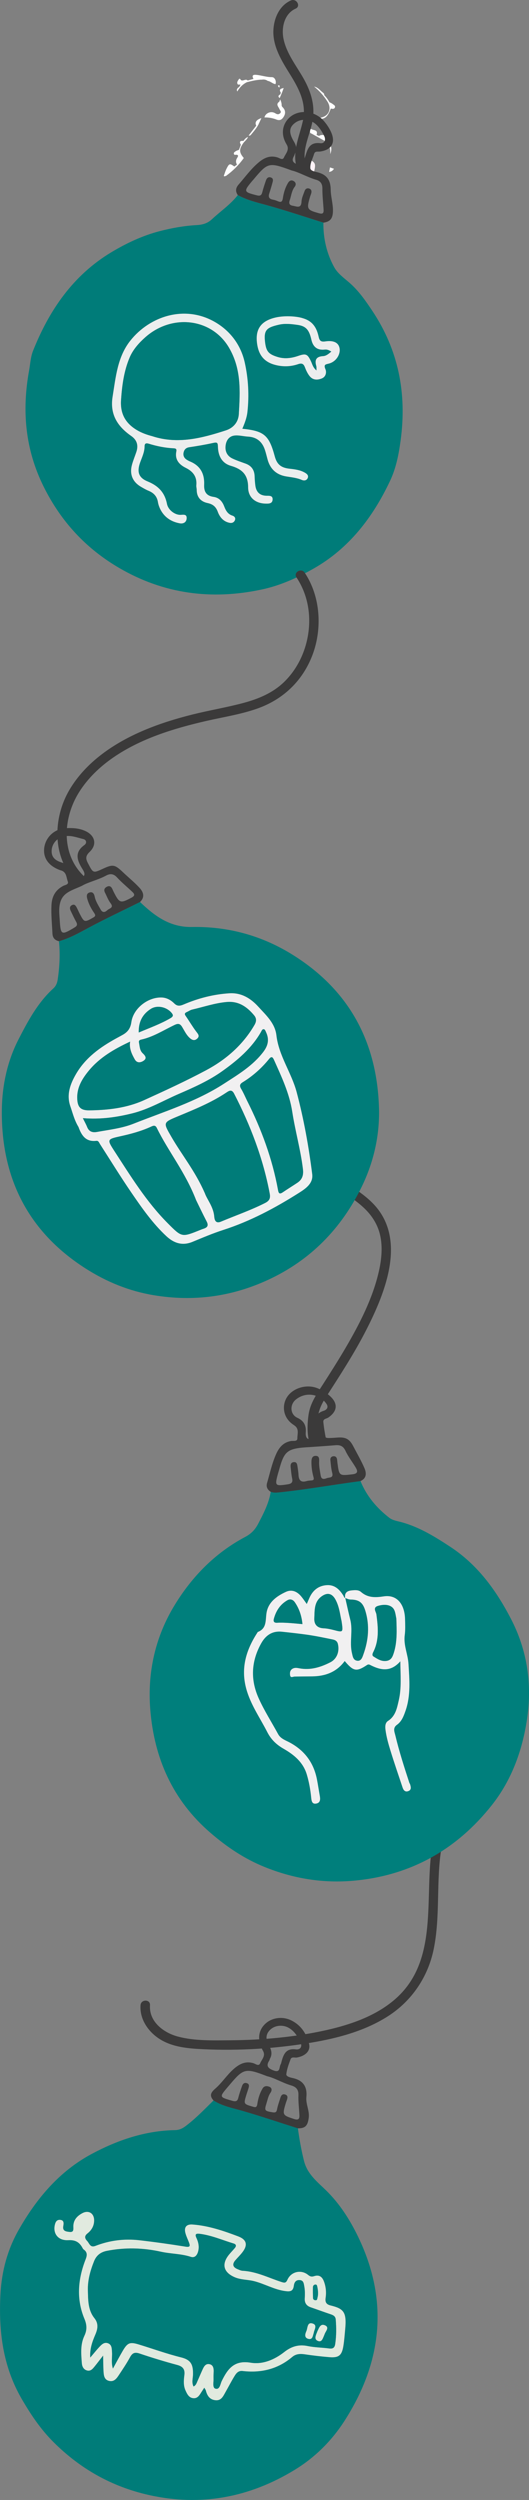 <?xml version="1.0" encoding="UTF-8"?>
<svg id="Layer_1" data-name="Layer 1" xmlns="http://www.w3.org/2000/svg" viewBox="0 0 139.77 659.71">
  <rect x="0" y="0" width="139.77" height="659.71" fill="#808080" stroke="none"/>
  <defs>
    <style>
      .cls-1 {
        fill: #3b3a3a;
      }

      .cls-1, .cls-2, .cls-3, .cls-4, .cls-5, .cls-6, .cls-7, .cls-8, .cls-9, .cls-10 {
        stroke-width: 0px;
      }

      .cls-2 {
        fill: #e1eadf;
      }

      .cls-3 {
        fill: #f1f0f1;
      }

      .cls-4 {
        fill: #fef3f7;
      }

      .cls-5 {
        fill: #fff;
      }

      .cls-6 {
        fill: #eceeee;
      }

      .cls-7 {
        fill: #fbfafa;
      }

      .cls-8 {
        fill: #00817d;
      }

      .cls-9 {
        fill: #007f7c;
      }

      .cls-10 {
        fill: #007c79;
      }
    </style>
  </defs>
  <path class="cls-5" d="m74.42,27.88c.04.09.08.19.12.28.31.62.79,1.18.5,1.98-.39,1.08-.94,1.4-2.07,1.21-.95-.16-1.86-.74-2.88-.35-.07.01-.14,0-.21-.03.25-1.14,1.73-1.77,2.83-1.09.49.31.86.39,1.27.04.48-.42.02-.74-.14-1.13-.25-.61-1.05-1.26-.07-1.94.56.13.46.67.64,1.02Z"/>
  <path class="cls-5" d="m66.98,20.82c-.48-.84-.19-1.16.72-1.07,1.39.13,2.73.62,4.15.61.76,0,1.23,1.05.93,1.84-.77-.09-1.29-.76-2.06-.85h.02c-.48-.35-1.03-.43-1.61-.32h.02c-.72-.14-1.48.14-2.17-.21Z"/>
  <path class="cls-7" d="m65.53,36.14c-.24.7-.88,1.09-1.28,1.67-1.1,1.58-1.09,2.42.17,3.89-1.31,1.84-2.88,3.4-4.71,4.73.18-1.32,1.24-1.86,2.2-2.5.23-.16.47-.33.7-.49-.01-.39.23-.66.46-.92.41-.47.5-.9.11-1.46-.32-.45-.5-.99-.05-1.51.17-.45.34-.9.51-1.35-.1-.55.23-.81.67-1,.31-.46.68-.87,1.22-1.06Z"/>
  <path class="cls-7" d="m83,22.85c.79.15,1.33.68,1.87,1.21.19.16.38.32.58.49.24.14.18.41.27.61.54.54.97,1.15,1.33,1.82.36.51.84.99.36,1.68-.97,2.46-1.6,2.89-3.97,2.76.35-.31.81-.29,1.23-.36,2.2-.39,3.05-2.33,1.84-4.25-.95-1.51-2.12-2.83-3.5-3.95Z"/>
  <path class="cls-5" d="m63.12,39.54c0,.62-.07,1.26.53,1.71.47.35.17.7-.07,1.01-.31.41-.65.78-.97,1.17-.37-.64-.31-1.23.1-1.84.16-.24.4-.7-.22-.75-.26-.02-.59.14-.69-.21-.12-.38.24-.56.48-.73.25-.17.56-.24.85-.36Z"/>
  <path class="cls-5" d="m61.91,43.93c-.61.94-1.65,1.5-2.2,2.5,0,0-.01,0-.01,0-.19-.02-.38.24-.57,0h0c.24-.69.44-1.39.79-2.05.64-1.23.8-1.3,1.99-.44Z"/>
  <path class="cls-5" d="m86.17,37.41h-.09s-.04-.09-.04-.09c-.4-.7-1.31-.79-1.73-1.45.74-.5,1.58-.08,2.37-.21.35-.06.49.54.39.94-.08.34-.24.66-.36.98-.22.08-.38-.03-.53-.17Z"/>
  <path class="cls-5" d="m63.53,22.33c-.27-.1-.66.18-.81-.25-.15-.43.12-.74.32-1.07.35-.59.51.09.66.16.6.3,1.2-.47,1.75.07.11.29-.22.32-.3.49h.02c-.62-.02-1,.63-1.63.59Z"/>
  <path class="cls-7" d="m84.3,35.87c.69.35,1.46.61,1.73,1.45-1.19-.66-2.39-1.32-3.58-1.99-.24-.14-.65-.19-.52-.64.83-.18,1.28.33,1.7.91.22.09.44.18.66.27Z"/>
  <path class="cls-5" d="m83.64,35.6c-.57-.3-1.13-.61-1.7-.91-.18-.31-.07-.53.24-.68.58.44,1.95.16,1.46,1.59Z"/>
  <path class="cls-5" d="m87.41,28.65c-.12-.56-.24-1.12-.36-1.68.27.15.58.26.81.45.31.26.86.46.6,1-.21.43-.67.3-1.05.23Z"/>
  <path class="cls-5" d="m69.07,31.16c-.2.43-.39.85-.59,1.28-.3.19-.28.74-.78.71-.44-.88.03-1.56,1.37-1.99Z"/>
  <path class="cls-7" d="m67.7,33.16c.26-.24.52-.48.78-.71-.51,1.19-1.37,2.14-2.18,3.13-.17.21-.38.25-.62.19.67-.87,1.35-1.74,2.02-2.61Z"/>
  <path class="cls-7" d="m65.15,21.73l.3-.49,1.54-.43c.72.08,1.47-.1,2.17.2-1.37.06-2.69.36-4.01.71Z"/>
  <path class="cls-7" d="m63.53,22.33c.48-.37.93-.82,1.63-.6-1.07.55-1.87,1.37-2.45,2.41-.26-.38-.09-.68.16-.97.35-.18.54-.48.65-.84Z"/>
  <path class="cls-7" d="m86.17,37.41c.18.06.35.12.53.17,1.01.88,1.02,1.95.55,3.09.05-1.23-.09-2.39-1.08-3.27Z"/>
  <path class="cls-5" d="m86.97,45.37c.07-.4.14-.79.22-1.19.32.11.65.22,1.05.35-.3.5-.71.77-1.27.84Z"/>
  <path class="cls-5" d="m74.96,23.22c-.11.31-.22.61-.34.92,0,0,0-.01,0-.01-.22.02-.22.29-.42.33-.62-.94.08-1.08.75-1.24Z"/>
  <path class="cls-5" d="m64.31,37.19c-.22.33-.45.67-.67,1-.47-.8-.2-1.1.67-1Z"/>
  <path class="cls-7" d="m74.42,27.88c-.21-.34-.43-.68-.64-1.02.08-.21.17-.42.25-.63.24.53.43,1.06.39,1.66Z"/>
  <path class="cls-5" d="m74.18,25.22c-.09.22-.19.44-.28.66-.55-.41-.32-.71.14-.97.11.07.09.21.14.31Z"/>
  <path class="cls-7" d="m74.18,25.22c-.05-.1-.1-.21-.14-.31.06-.15.12-.3.17-.44.08-.18.19-.33.42-.33-.15.36-.3.73-.45,1.09Z"/>
  <path class="cls-5" d="m73.82,23.12c-.21-.12-.33-.31-.38-.55.69-.2.35.3.38.55Z"/>
  <path class="cls-4" d="m81.58,41.97c1.76.93,1.88,1.2,1.46,3.13-.12.53-.21,1.07-.31,1.61-2.66-1.04-2.32-.39-1.69-3.32.11-.49.35-.95.53-1.43Z"/>
  <path class="cls-7" d="m70.09,30.99c.96-.81,1.85.15,2.78.15.5,0,.99.5,1.43-.17.42-.63.85-1.22.47-2.04-.11-.24-.16-.52-.24-.78.83.75,1.06,1.6.46,2.61-.45.74-.99,1.17-1.93.8-.95-.37-1.95-.56-2.97-.57Z"/>
  <path class="cls-1" d="m114.25,486.83c-2.32,13.74,1.96,30.56-9.96,40.82-5.09,4.38-11.72,6.65-18.17,8.09-8.27,1.84-16.84,2.6-25.3,2.66-4.53.03-9.41.2-13.82-.98-3.81-1.02-7.66-3.93-7.37-8.28.11-1.61-2.39-1.6-2.5,0-.25,3.65,1.97,6.92,4.94,8.86,3.41,2.23,7.69,2.58,11.66,2.76,9.48.44,19-.15,28.36-1.71,7.13-1.19,14.4-3.11,20.53-7.07s10.44-10.21,11.96-17.58c1.83-8.86.58-18.01,2.08-26.91.27-1.57-2.14-2.25-2.41-.66h0Z"/>
  <path class="cls-1" d="m82.94,308.97c3.97,3.78,9.13,5.98,13.13,9.7,2.1,1.95,3.66,4.32,4.33,7.13.75,3.15.42,6.49-.28,9.61-1.63,7.23-5.14,14.01-8.86,20.36-1.9,3.23-3.91,6.39-5.93,9.54-1.66,2.58-3.33,4.88-3.8,7.98-.33,2.22-.4,4.63.07,6.84.16.76.52,1.58,1.43,1.58,1.06,0,1.33-1.01,1.34-1.86.02-1.61-2.48-1.61-2.5,0,0,.8-.08-.2.53-.47h1.26c1.2.53.42.86.43.44,0-.1-.06-.26-.08-.36-.05-.24-.08-.48-.11-.72-.12-1.01-.14-2.04-.1-3.05.09-2.58.77-4.6,2.16-6.75,3.79-5.89,7.64-11.77,10.83-18.02,5.08-9.94,10.9-24.29,1.53-33.57-4.05-4.01-9.48-6.23-13.6-10.15-1.16-1.11-2.93.65-1.77,1.77h0Z"/>
  <path class="cls-10" d="m85.44,58.75c-.04,4.19.88,8.2,2.9,11.83.88,1.58,2.53,2.77,3.95,4,2.45,2.12,4.27,4.74,6.04,7.39,6.98,10.44,9.2,21.87,7.52,34.27-.5,3.71-1.21,7.3-2.78,10.63-4.54,9.62-10.83,17.85-20.23,23.18-4.24,2.4-8.74,4.45-13.59,5.49-13.32,2.87-25.99,1.22-37.82-5.7-8.74-5.11-15.31-12.22-19.86-21.35-4.92-9.87-5.83-20.09-3.87-30.79.31-1.72.38-3.48,1.03-5.12,4.28-10.74,10.59-19.95,20.68-26.01,3.98-2.39,8.25-4.4,12.81-5.58,3.21-.83,6.47-1.41,9.78-1.59,1.56-.09,2.85-.47,4-1.55,2.28-2.12,4.89-3.88,6.83-6.36,2.37,1.31,4.96,1.92,7.55,2.63,5.06,1.38,10.04,3.08,15.06,4.64Zm-21.43,54.39c.64-1.52,1.16-2.91,1.33-4.38.49-4.41.25-8.82-.71-13.11-.98-4.39-3.57-7.99-7.36-10.35-8.1-5.05-17.69-1.97-22.92,4.69-3.33,4.24-3.79,9.55-4.62,14.69-.76,4.71,1.31,7.87,4.93,10.39,1.49,1.04,1.95,2.43,1.34,4.22-.38,1.14-.85,2.25-1.16,3.4-.68,2.49.19,4.52,2.41,5.8.64.37,1.29.75,1.97,1.03,1.38.56,2.25,1.49,2.49,3,.1.61.31,1.23.58,1.79,1.05,2.16,2.86,3.37,5.17,3.8.96.18,1.78-.27,1.83-1.32.05-1.1-.75-.96-1.57-.91-1.47.08-3.31-1.24-3.63-2.89-.58-3.01-2.29-4.77-5.08-5.91-2.42-.99-2.9-2.53-2.02-5,.5-1.4,1.17-2.74,1.18-4.27,0-.85.47-.91,1.12-.71,2.14.66,4.31,1.1,6.55,1.21.54.03.87.15.73.81-.44,2.17.73,3.48,2.5,4.36,1.94.96,2.99,2.37,2.78,4.6-.04.39.1.79.1,1.19,0,1.97,1.09,3.11,2.9,3.5,1.38.29,2.18.97,2.67,2.3.53,1.43,1.49,2.58,3.11,2.91.63.13,1.17-.1,1.41-.69.24-.6-.15-1.03-.66-1.2-1.24-.39-1.76-1.37-2.18-2.46-.51-1.32-1.36-2.29-2.8-2.49-1.9-.27-2.58-1.36-2.49-3.19.13-2.84-.96-4.99-3.7-6.14-.31-.13-.62-.3-.91-.48-.7-.45-1-1.12-.82-1.91.18-.77.62-1.26,1.51-1.39,2.14-.32,4.27-.69,6.39-1.15,1.08-.24,1.15.08,1.18,1.07.07,2.33,1.02,4.3,3.42,4.99,2.93.85,4.55,2.31,4.56,5.69,0,2.75,2.04,4.24,4.63,4.28.81.01,1.76.03,1.83-1.05.07-1.08-.84-1.01-1.59-1.02-1.77-.02-2.74-.96-2.97-2.68-.11-.79-.17-1.59-.19-2.39-.04-1.67-.78-2.82-2.37-3.4-1.18-.43-2.38-.83-3.51-1.36-1.31-.62-1.93-1.79-1.81-3.22.12-1.42.85-2.62,2.28-2.83,1.18-.17,2.43.2,3.66.27,2.27.13,3.72,1.31,4.44,3.41.3.86.5,1.76.74,2.64.69,2.51,2.32,4.02,4.88,4.45,1.41.24,2.83.36,4.16.93.64.28,1.32.16,1.58-.55.24-.63-.22-1.04-.76-1.35-1.27-.74-2.69-.9-4.11-1.06-2.22-.25-3.29-1.14-3.86-3.25-1.51-5.59-2.8-6.71-8.59-7.29Zm15.91-29.18c-1.85-.55-4.9-.66-7.08-.16-4.04.93-5.54,3.26-4.85,7.3.49,2.87,2.05,4.56,4.89,5.25,2.02.49,3.98.42,5.89-.24,1-.34,1.45-.09,1.8.84.3.79.67,1.59,1.19,2.26.84,1.09,2.01,1.17,3.24.68,1.17-.46,1.3-1.7.99-2.43-.58-1.35.13-1.28,1.01-1.53,1.82-.52,3.02-2.42,2.71-4.05-.27-1.4-1.52-2.1-3.74-1.77-1.2.18-1.54-.18-1.79-1.27-.49-2.2-1.46-4.1-4.26-4.87Z"/>
  <path class="cls-10" d="m78.71,561.64c.39,2.9.9,5.77,1.62,8.62.88,3.49,3.54,5.52,5.86,7.79,3.6,3.54,6.25,7.7,8.42,12.18,8.19,16.93,6.35,33.18-3.66,48.71-3.37,5.23-7.8,9.6-13.12,12.84-11.95,7.28-24.81,9.71-38.57,6.6-9.72-2.19-18.02-6.87-25.09-13.91-3.45-3.43-6.07-7.35-8.48-11.51-4.95-8.58-6.08-17.83-5.57-27.55.32-6.12,1.88-11.83,4.85-17.03,4.71-8.26,10.75-15.45,19.3-20.01,6.84-3.65,14.11-6.12,21.98-6.26,1.08-.02,1.92-.41,2.79-1.06,2.69-2.02,5-4.44,7.38-6.78,2.39,1.54,5.14,2.02,7.81,2.79,4.86,1.41,9.66,3.03,14.49,4.57Zm-24.72,68.4c.24.42.39.59.44.78.34,1.4,1.06,2.45,2.6,2.57,1.49.11,1.99-1.11,2.58-2.15.82-1.44,1.57-2.92,2.44-4.32.44-.71,1-1.37,2.06-1.25,4.86.57,9.29-.47,13.1-3.68,1.02-.86,2.13-.9,3.37-.72,2.14.31,4.3.57,6.46.75,2.49.21,3.31-.45,3.71-2.93.24-1.46.34-2.95.48-4.42.44-4.58-.41-5.45-3.89-6.3-1.13-.28-1.44-.9-1.28-1.99.22-1.49.08-2.96-.46-4.38-.45-1.19-1.26-1.79-2.53-1.36-.67.22-1.07.14-1.65-.33-1.83-1.49-4.47-.87-5.43,1.27-.38.84-.71.89-1.53.63-3.41-1.09-6.65-2.79-10.33-2.98-.44-.02-.88-.24-1.3-.41-1.24-.5-1.55-1.28-.63-2.36.59-.7,1.25-1.33,1.82-2.05,1.53-1.94,1.25-3.39-1.06-4.26-3.9-1.47-7.85-2.82-12.06-3.13-1.56-.11-2.27.66-1.89,2.18.22.88.63,1.71.96,2.56.36.95.29,1.3-.95,1.1-4.05-.65-8.12-1.23-12.19-1.69-3.96-.45-7.85.04-11.57,1.49-1.43.56-1.6-.67-2.2-1.29-.63-.66-.81-1.3.08-2,1.07-.84,1.73-1.97,1.76-3.38.03-1.91-1.42-2.85-3.09-1.97-1.46.76-2.44,1.89-2.39,3.65.02.75.05,1.44-1,1.31-.94-.11-1.92-.19-1.67-1.57.13-.71.21-1.48-.74-1.61-1.04-.14-1.37.67-1.52,1.49-.42,2.22.97,4,3.59,3.86,2-.11,3.02.62,3.83,2.18.05.1.13.2.22.26,1.01.71.97,1.51.53,2.63-2.02,5.17-2.5,10.46-.32,15.67.69,1.66.71,3-.01,4.51-1.09,2.31-.85,4.76-.67,7.18.07.86.42,1.71,1.4,1.96.95.24,1.47-.46,1.98-1.08.69-.85,1.35-1.73,2.25-2.88.04,1.64.03,2.89.1,4.12.06,1.09.14,2.28,1.49,2.59,1.3.3,1.98-.66,2.58-1.58.99-1.5,2.01-3,2.87-4.58.62-1.14,1.22-1.53,2.56-1.08,3.3,1.12,6.63,2.13,9.99,3.03,1.54.41,2.06,1.22,1.87,2.7-.18,1.37-.28,2.74.31,4.04.43.95.9,1.94,2.1,2.03,1.07.08,1.57-.79,2.06-1.57.21-.33.43-.66.81-1.24Z"/>
  <path class="cls-10" d="m37,238.03c3.85,3.68,7.87,6.69,13.69,6.59,9.62-.17,18.58,2.27,26.82,7.45,14.97,9.41,22.17,23.18,22.63,40.52.18,7.08-1.41,14.07-4.54,20.52-5.4,11.11-13.62,19.51-24.89,24.68-9.58,4.4-19.58,5.74-30.07,4-6.56-1.09-12.48-3.52-18.02-7.05C7.23,324.92.22,310.55.49,292.64c.1-6.28,1.45-12.61,4.38-18.32,2.5-4.86,5.08-9.71,9.21-13.48.71-.64,1.03-1.42,1.17-2.38.5-3.35.67-6.7.33-10.07,2.69-.75,5.09-2.09,7.54-3.41,4.55-2.46,9.24-4.64,13.87-6.94Zm-16.24,59.4c.75,2.07,1.85,3.94,4.69,3.6.57-.07.71.46.96.84,2.75,4.27,5.41,8.6,8.28,12.79,2.8,4.08,5.64,8.16,9.3,11.56,1.98,1.84,4.2,2.56,6.86,1.47,2.69-1.1,5.37-2.25,8.13-3.14,7.17-2.31,13.73-5.82,20.06-9.82,1.77-1.12,3.76-2.5,3.45-4.91-.93-7.29-2.22-14.53-4.11-21.64-1.37-5.14-4.72-9.57-5.35-15-.37-3.2-2.75-5.3-4.75-7.51-2-2.2-4.47-3.76-7.65-3.57-4.19.25-8.2,1.29-12.05,2.93-1.04.44-1.75.54-2.56-.27-.92-.91-2.05-1.51-3.35-1.55-3.61-.09-7.45,2.88-7.96,6.5-.24,1.72-1.02,2.66-2.37,3.4-.55.3-1.1.59-1.65.9-4.24,2.34-8.1,5.09-10.6,9.39-1.55,2.66-2.56,5.46-1.51,8.49.63,1.81,1.07,3.72,2.18,5.52Z"/>
  <path class="cls-1" d="m37,238.03c-4.63,2.3-9.32,4.49-13.87,6.94-2.45,1.32-4.85,2.66-7.54,3.41-1.07-.25-1.67-.85-1.73-2.01-.12-2.5-.38-4.99-.26-7.51.11-2.31,1.04-4.01,3.13-5.1.47-.24,1.5-.33,1.18-1.16-.37-.96-.3-2.21-1.44-2.78-.2-.1-.43-.14-.65-.22-3.01-1.12-4.48-3.21-4.13-5.89.37-2.8,2.72-5.02,5.73-5.17,1.74-.09,3.52,0,5.16.77,2.54,1.17,3.13,3.56,1.1,5.5-1.14,1.08-1.05,1.83-.42,3.02,1.37,2.61,1.32,2.63,3.96,1.41,2.61-1.21,3.12-1.11,5.27.93,1.44,1.37,3,2.63,4.35,4.09,1.04,1.11,1.53,2.46.15,3.77Zm-15.4-4.25c-2.54,1.16-4.87,1.68-5.65,4.25-.48,1.57-.27,3.15-.17,4.73.24,4.01.42,4.09,3.9,2,.69-.41.84-.78.45-1.49-.53-.95-.98-1.94-1.45-2.91-.27-.56-.34-1.14.29-1.49.7-.39,1.04.12,1.32.66.29.56.53,1.14.82,1.69,1.14,2.2,1.25,2.21,3.45.95.64-.36.78-.57.31-1.26-.77-1.12-1.42-2.34-1.8-3.68-.2-.73-.25-1.45.57-1.71.83-.27,1.22.29,1.38,1.09.25,1.25.97,2.3,1.57,3.4.52.94,1.18.73,1.8.15.51-.48,1.78-.58.81-1.84-.62-.8-.97-1.81-1.44-2.72-.35-.67-.26-1.2.44-1.58.74-.4,1.18-.07,1.49.59.12.26.23.52.36.78,1.52,2.99,1.77,3.03,4.68,1.5.91-.48.91-.9.27-1.5-1.36-1.3-2.83-2.49-4.1-3.87-.92-1-1.85-1.02-2.88-.46-2.22,1.2-4.73,1.7-6.41,2.72Zm-2.58-3.52c.59.58.19,2.14,1.84,1.61,1.33-.43,1.93-.92,1.02-2.38-1.37-2.2-2.43-4.46.41-6.49.72-.51.57-1.38-.27-1.58-1.63-.39-3.24-1.06-5-.74-1.8.32-3.2,1.8-3.36,3.58-.14,1.62.58,2.7,2.56,3.32,1.44.45,2.45,1.17,2.78,2.68Z"/>
  <path class="cls-1" d="m78.71,561.64c-4.83-1.53-9.63-3.16-14.49-4.57-2.67-.78-5.42-1.26-7.81-2.79-1.1-1.25-.78-2.04.48-3.13,1.79-1.55,3.09-3.65,4.91-5.22,1.49-1.29,3.08-2.11,5.16-1.48.54.16,1.41.92,1.79,0,.41-.99,1.45-1.89.79-3.17-.08-.15-.17-.29-.25-.45-1.28-2.63-1.05-4.91.66-6.64,1.73-1.75,4.62-2.21,7-1.04,2.59,1.27,4.03,3.5,4.71,6.2.45,1.81-.91,3.19-3.21,3.6-.57.1-1.4-.29-1.68.47-.48,1.28-.97,2.59-1.12,3.92-.07.61,1.01.88,1.63,1.01,2.77.59,3.94,2.25,3.67,5.03-.19,1.87.88,3.6.62,5.51-.28,2.07-.91,2.76-2.86,2.75Zm-8.2-13.78c-5.65-2.18-6.18-2.05-9.78,2.23-.18.22-.38.43-.56.65-2.26,2.67-2.26,2.64,1.2,3.63.9.26,1.37.15,1.6-.82.26-1.05.63-2.08.99-3.1.21-.61.64-.97,1.32-.71.65.25.52.8.38,1.31-.18.6-.4,1.19-.58,1.79-.72,2.36-.7,2.37,1.6,3.05.75.22,1.16.37,1.32-.73.2-1.39.63-2.78,1.37-4.03.45-.76,1.18-.7,1.78-.47.73.28.75.97.33,1.57-.58.82-.75,1.78-1.04,2.7-.65,2.06-.53,2.13,1.59,2.48.88.14,1.05-.14,1.19-.88.17-.89.49-1.76.76-2.63.2-.67.44-1.47,1.33-1.2.92.27.65,1.04.4,1.71-.08.21-.15.43-.22.65-.92,3.06-.84,3.13,2.19,4.11,1.14.37,1.48.02,1.43-1.01-.08-1.77-.33-3.54-.26-5.29.06-1.52-.68-2.19-1.94-2.56-2.36-.7-4.47-2.03-6.4-2.44Zm.8-4.59c-.07.22-.08.34-.14.44-.96,1.46-.37,2.1,1.12,2.66,1.82.69,1.43-.84,1.84-1.57.14-.24.2-.53.27-.81.52-1.92,1.18-3.53,3.76-3.19,1.11.15,1.82-.63,1.21-1.91-.72-1.5-1.57-2.9-3.08-3.77-1.57-.9-3.68-.69-4.91.51-1.35,1.31-1.13,2.78-.29,4.21.7,1.19.87,2.32.23,3.43Z"/>
  <path class="cls-1" d="m85.44,58.75c-5.02-1.56-10-3.25-15.06-4.64-2.59-.71-5.18-1.32-7.55-2.63-.68-.99-.58-1.87.21-2.78,1.69-1.93,3.19-4.03,5.15-5.71,1.49-1.29,3.1-2.1,5.18-1.43.5.16,1.3.81,1.65,0,.42-.95,1.32-1.8.92-3.01-.05-.16-.15-.31-.23-.46-2.02-3.36-.54-6.28,1.41-7.57,2.53-1.68,6.22-1.1,8.4,1.35.76.86,1.4,1.81,1.89,2.84,1.35,2.85.29,4.82-2.82,5.28-.58.09-1.35-.21-1.6.63-.37,1.25-1.09,2.46-1,3.77.05.65,1.03.86,1.66,1.01,2.52.57,3.71,1.93,3.73,4.68.02,1.87.65,3.77.59,5.7-.06,1.95-.76,2.72-2.54,2.99Zm-8.44-13.79c-5.96-2.19-6.25-2.11-10.03,2.42-.11.13-.23.25-.34.38-2.32,2.78-2.27,2.9,1.25,3.79.9.23,1.22-.04,1.43-.86.27-1.05.61-2.08.97-3.11.21-.59.63-.99,1.31-.74.66.23.56.79.42,1.3-.27.99-.56,1.98-.88,2.95-.29.91,0,1.41.94,1.59.45.08.89.23,1.31.41.79.33,1.19.26,1.35-.75.21-1.41.61-2.79,1.35-4.04.38-.64.9-.9,1.56-.49.61.38.61.99.22,1.49-.69.9-.86,1.99-1.14,3.01-.2.72-.79,1.76.65,1.99.99.15,2.22.85,2.3-1.13.04-.94.5-1.87.82-2.78.19-.55.65-.83,1.22-.63.59.21.68.71.52,1.27-.1.33-.24.64-.33.97-.94,3.19-.78,3.4,2.41,4.28,1.01.28,1.24-.08,1.19-.94-.11-1.88-.34-3.75-.32-5.63,0-1.26-.55-1.94-1.62-2.26-2.42-.7-4.59-2.04-6.56-2.48Zm1-4.6c-.19.49-.24.66-.32.81-.69,1.18-.32,1.75.93,2.25,1.45.59,1.48-.39,1.75-1.23.07-.22.14-.43.21-.65.64-2.01,1.06-4.12,4.06-3.75,1.07.13,1.56-.78,1.02-1.91-.47-.98-1.04-1.9-1.78-2.7-1.59-1.73-4.13-2.06-5.87-.79-1.6,1.17-1.79,2.57-.34,4.98.71,1.18.8,2.17.34,2.99Z"/>
  <path class="cls-6" d="m64.01,113.14c5.79.58,7.08,1.7,8.59,7.29.57,2.11,1.64,3,3.86,3.25,1.42.16,2.84.32,4.11,1.06.54.31.99.72.76,1.35-.27.71-.95.82-1.58.55-1.33-.58-2.76-.69-4.16-.93-2.56-.44-4.19-1.94-4.88-4.45-.24-.88-.45-1.77-.74-2.64-.72-2.1-2.16-3.29-4.44-3.41-1.22-.07-2.48-.44-3.66-.27-1.44.21-2.17,1.41-2.28,2.83-.12,1.43.49,2.59,1.81,3.22,1.13.54,2.33.93,3.51,1.36,1.59.59,2.33,1.74,2.37,3.4.02.8.09,1.6.19,2.39.23,1.72,1.2,2.66,2.97,2.68.76,0,1.66-.06,1.59,1.02-.07,1.09-1.02,1.07-1.83,1.05-2.6-.04-4.62-1.53-4.63-4.28-.01-3.38-1.63-4.84-4.56-5.69-2.4-.7-3.35-2.66-3.42-4.99-.03-.99-.09-1.31-1.18-1.07-2.11.47-4.25.83-6.39,1.15-.89.13-1.33.62-1.51,1.39-.18.8.12,1.46.82,1.91.29.18.59.35.91.48,2.74,1.14,3.83,3.29,3.7,6.14-.08,1.83.59,2.92,2.49,3.19,1.44.2,2.29,1.17,2.8,2.49.42,1.09.94,2.07,2.18,2.46.52.16.91.6.66,1.2-.24.59-.79.82-1.41.69-1.62-.33-2.58-1.47-3.11-2.91-.49-1.33-1.29-2.01-2.67-2.3-1.81-.38-2.89-1.53-2.9-3.5,0-.4-.14-.8-.1-1.19.21-2.23-.84-3.64-2.78-4.6-1.78-.88-2.94-2.19-2.5-4.36.13-.66-.19-.79-.73-.81-2.24-.11-4.42-.55-6.55-1.21-.66-.2-1.12-.14-1.12.71-.01,1.53-.68,2.87-1.18,4.27-.88,2.48-.4,4.02,2.02,5,2.79,1.14,4.49,2.9,5.08,5.91.32,1.65,2.16,2.97,3.63,2.89.82-.05,1.62-.18,1.57.91-.05,1.05-.87,1.5-1.83,1.32-2.31-.43-4.12-1.64-5.17-3.8-.27-.56-.48-1.18-.58-1.79-.24-1.51-1.11-2.44-2.49-3-.68-.28-1.33-.66-1.97-1.03-2.22-1.28-3.08-3.31-2.41-5.8.31-1.15.78-2.27,1.16-3.4.6-1.79.14-3.18-1.34-4.22-3.62-2.52-5.69-5.68-4.93-10.39.83-5.15,1.29-10.45,4.62-14.69,5.23-6.66,14.81-9.74,22.92-4.69,3.79,2.36,6.38,5.96,7.36,10.35.96,4.29,1.2,8.7.71,13.11-.16,1.47-.69,2.86-1.33,4.38Zm-23.73,1.98c6.68,2.16,13.06.5,19.39-1.56,2.02-.66,3.3-2.2,3.42-4.3.34-6,.7-11.88-2.6-17.52-4.58-7.8-15.09-9-22.14-2.71-1.66,1.48-3.21,3.21-4.1,5.31-1.51,3.57-2.01,7.36-2.27,11.22-.24,3.6,1.17,6.12,4.18,7.92,1.29.77,2.68,1.25,4.12,1.63Z"/>
  <path class="cls-6" d="m79.92,83.95c2.8.77,3.77,2.67,4.26,4.87.24,1.1.59,1.45,1.79,1.27,2.23-.33,3.48.37,3.74,1.77.31,1.64-.89,3.54-2.71,4.05-.88.25-1.59.18-1.01,1.53.31.73.18,1.97-.99,2.43-1.23.49-2.4.41-3.24-.68-.51-.66-.89-1.47-1.19-2.26-.35-.93-.8-1.18-1.8-.84-1.92.65-3.88.73-5.89.24-2.84-.69-4.4-2.38-4.89-5.25-.7-4.04.8-6.37,4.85-7.3,2.18-.5,5.23-.39,7.08.16Zm3.7,13.8c-.02-.61.03-.9-.05-1.15-.5-1.63,0-2.52,1.78-2.62.88-.05,1.52-.65,2.19-1.19q-.95-.62-1.68-.53-2.92.36-3.59-2.61c-.59-2.62-1.45-3.6-3.64-3.9-1.64-.23-3.31-.43-4.94-.05-3.26.75-4.05,1.4-3.63,4.69.3,2.37.94,3.08,3.26,3.8,1.9.59,3.72.33,5.53-.29,1.98-.68,2.41-.48,3.32,1.43.36.75.5,1.64,1.46,2.43Z"/>
  <path class="cls-2" d="m53.99,630.04c-.38.58-.6.91-.81,1.24-.49.78-.98,1.65-2.06,1.57-1.2-.08-1.67-1.08-2.1-2.03-.59-1.31-.49-2.68-.31-4.04.2-1.48-.33-2.29-1.87-2.7-3.36-.9-6.7-1.92-9.99-3.03-1.34-.45-1.95-.07-2.56,1.08-.86,1.58-1.88,3.08-2.87,4.58-.6.91-1.28,1.88-2.58,1.58-1.35-.31-1.42-1.5-1.49-2.59-.07-1.24-.07-2.48-.1-4.12-.9,1.16-1.56,2.03-2.25,2.88-.51.62-1.03,1.31-1.98,1.08-.98-.25-1.34-1.1-1.4-1.96-.18-2.42-.42-4.88.67-7.18.72-1.52.71-2.85.01-4.51-2.18-5.21-1.7-10.51.32-15.67.44-1.12.48-1.91-.53-2.63-.09-.06-.16-.16-.22-.26-.81-1.56-1.83-2.29-3.83-2.18-2.62.15-4.01-1.64-3.59-3.86.16-.82.48-1.63,1.52-1.49.95.13.86.9.74,1.61-.25,1.38.74,1.46,1.67,1.57,1.06.12,1.03-.56,1-1.31-.06-1.76.93-2.88,2.39-3.65,1.67-.88,3.12.07,3.09,1.97-.02,1.42-.69,2.54-1.76,3.38-.89.7-.7,1.34-.08,2,.6.62.77,1.85,2.2,1.29,3.72-1.45,7.61-1.94,11.57-1.49,4.08.47,8.14,1.04,12.19,1.69,1.24.2,1.31-.16.95-1.1-.32-.85-.74-1.68-.96-2.56-.38-1.52.34-2.3,1.89-2.18,4.21.31,8.16,1.65,12.06,3.13,2.3.87,2.59,2.33,1.06,4.26-.56.72-1.22,1.36-1.82,2.05-.92,1.08-.61,1.86.63,2.36.42.17.86.39,1.3.41,3.68.19,6.92,1.88,10.33,2.98.82.26,1.15.22,1.53-.63.97-2.14,3.6-2.75,5.43-1.27.58.47.98.55,1.65.33,1.27-.43,2.08.17,2.53,1.36.54,1.42.68,2.89.46,4.38-.16,1.09.15,1.71,1.28,1.99,3.48.85,4.33,1.72,3.89,6.3-.14,1.48-.24,2.96-.48,4.42-.4,2.48-1.22,3.14-3.71,2.93-2.16-.18-4.31-.43-6.46-.75-1.24-.18-2.36-.14-3.37.72-3.8,3.21-8.23,4.25-13.1,3.68-1.06-.12-1.62.54-2.06,1.25-.87,1.4-1.62,2.88-2.44,4.32-.59,1.04-1.09,2.27-2.58,2.15-1.54-.12-2.26-1.17-2.6-2.57-.05-.19-.2-.36-.44-.78Zm-2.86-.28c.65-.31.8-.87,1.02-1.37.49-1.09.95-2.2,1.45-3.29.35-.76.83-1.46,1.81-1.23.86.21,1.06.96,1.06,1.75,0,.68-.07,1.37-.04,2.05.04.94-.34,2.4.49,2.65,1.16.35,1.28-1.22,1.66-1.99,1.56-3.24,3.32-5.59,7.66-4.86,3.19.54,6.3-.79,8.89-2.83,1.88-1.47,3.82-2.06,6.2-1.56,1.83.38,3.74.38,5.61.63,1,.14,1.47-.15,1.63-1.18.32-2.14.31-4.28.14-6.43-.07-.84-.59-1.14-1.29-1.38-1.79-.6-3.55-1.25-5.33-1.86-1.13-.39-1.64-1.17-1.57-2.35.07-1.08.07-2.17-.13-3.24-.14-.74-.19-1.52-1.2-1.59-1.06-.07-1.43.65-1.54,1.48-.19,1.47-.95,1.61-2.27,1.43-2.94-.39-5.47-1.94-8.29-2.64-1.66-.42-3.41-.32-5.02-1-2.99-1.26-3.6-3.43-1.6-5.94.5-.62,1.07-1.19,1.58-1.8.43-.51.37-.98-.3-1.18-3-.9-5.89-2.19-9.04-2.57-1.11-.13-1.18.28-.78,1.13.5,1.06.72,2.18.48,3.33-.22,1.03-.83,2.01-1.98,1.63-2.59-.85-5.3-.78-7.92-1.36-4.73-1.05-9.46-1.17-14.24-.23-1.72.34-2.8,1.23-3.41,2.75-.98,2.45-1.7,4.99-1.63,7.66.07,2.55,0,5.18,1.72,7.34,1.12,1.4.92,2.78.27,4.3-.79,1.84-1.51,3.73-1.36,6.1.9-1.07,1.6-1.95,2.37-2.77.63-.67,1.35-1.4,2.36-.98,1.01.42.95,1.44,1.02,2.36.09,1.32-.27,2.67.23,4.3.98-1.77,1.77-3.27,2.63-4.74,1.24-2.1,1.89-2.33,4.21-1.62,3.71,1.13,7.36,2.46,11.14,3.4,2.56.63,3.25,1.8,3.19,4.5-.02,1.04-.4,2.13.14,3.19Zm32.78-23.62c.17-.7.13-1.65-.07-2.59-.07-.31-.09-.74-.56-.69-.37.04-.6.34-.61.71-.02.95-.01,1.91.03,2.86.02.38.32.59.71.57.38-.01.39-.33.49-.86Z"/>
  <path class="cls-3" d="m20.76,297.43c-1.11-1.8-1.55-3.71-2.18-5.52-1.05-3.03-.04-5.83,1.51-8.49,2.5-4.3,6.36-7.06,10.6-9.39.55-.3,1.1-.59,1.65-.9,1.35-.74,2.13-1.69,2.37-3.4.51-3.62,4.35-6.6,7.96-6.5,1.3.03,2.43.64,3.35,1.55.82.81,1.53.71,2.56.27,3.84-1.63,7.86-2.67,12.05-2.93,3.18-.19,5.65,1.36,7.65,3.57,2,2.2,4.38,4.31,4.75,7.51.63,5.43,3.98,9.86,5.35,15,1.89,7.11,3.19,14.35,4.11,21.64.31,2.41-1.68,3.79-3.45,4.91-6.32,4-12.89,7.51-20.06,9.82-2.76.89-5.44,2.03-8.13,3.14-2.65,1.09-4.88.36-6.86-1.47-3.66-3.4-6.5-7.47-9.3-11.56-2.87-4.19-5.53-8.52-8.28-12.79-.24-.38-.39-.91-.96-.84-2.84.34-3.94-1.53-4.69-3.6Zm13.61-22.56c-4.12,1.92-7.97,4.13-10.86,7.62-1.71,2.07-3.15,4.36-3.09,7.23.05,2.35.82,3.3,3.18,3.27,4.98-.05,9.92-.62,14.5-2.7,5.51-2.5,11.01-5.03,16.34-7.87,5.29-2.81,9.74-6.69,12.81-11.97.53-.91.57-1.71-.09-2.51-1.87-2.25-4.07-3.8-7.19-3.54-3.14.27-6.12,1.3-9.16,2-.49.11-.93.43-1.4.64-.47.21-.75.43-.35,1,.94,1.35,1.78,2.79,2.76,4.1.48.64,1.06,1.19.34,1.89-.78.75-1.5.41-2.21-.3-.78-.79-1.24-1.78-1.8-2.7-.58-.96-1.09-1.01-2.05-.55-2.88,1.37-5.59,3.14-8.75,3.84-.52.11-.7.31-.61.79.2.99.17,2.08,1.01,2.84.67.61,1.16,1.31.21,1.95-.77.52-1.75.71-2.35-.36-.8-1.42-1.51-2.89-1.22-4.68Zm19.72,39.9c.54,1.67,2.29,3.61,2.51,6.24.05.64.23,1.99,1.72,1.36,3.89-1.63,7.89-3.01,11.67-4.92,1.19-.6,1.5-1.25,1.25-2.53-1.75-9.27-5.08-17.97-9.4-26.33-.64-1.24-1.34-.75-2.05-.28-4.02,2.68-8.47,4.47-12.9,6.31-3.85,1.6-3.78,1.61-1.62,5.35,2.75,4.76,6.3,9.04,8.8,14.79Zm-2.28,1.93c-2.88-7.45-7.35-12.85-10.38-19.05-.41-.84-.94-.61-1.54-.33-2.6,1.19-5.34,1.92-8.12,2.53-3.44.76-3.52.83-1.58,3.83,4.32,6.65,8.48,13.44,14.14,19.11,3.71,3.72,3.69,3.74,8.47,1.81.32-.13.64-.26.96-.36.99-.31,1.41-.8.85-1.88-1.13-2.17-2.18-4.39-2.8-5.66Zm13.57-26.06c3.72,7.41,6.58,15.14,8.07,23.32.16.89.36,1.28,1.26.67,1.27-.86,2.58-1.67,3.86-2.52,1.31-.88,1.66-2.04,1.46-3.65-.63-5.09-2.04-10.03-2.82-15.09-.75-4.84-2.83-9.23-4.81-13.65-.32-.71-.63-1.1-1.29-.28-1.99,2.45-4.31,4.52-7.01,6.17-.7.43-.87.89-.4,1.68.64,1.07,1.13,2.23,1.68,3.36Zm-43.47,4.43c.48.97.85,1.61,1.12,2.3.49,1.23,1.37,1.56,2.6,1.33,3.25-.59,6.59-.96,9.65-2.17,8.1-3.21,16.5-5.77,23.9-10.56,3.77-2.44,7.65-4.75,10.44-8.45,1.23-1.64,1.55-3.23.71-5.07-.14-.3-.29-.75-.53-.83-.47-.16-.63.36-.82.69-2.49,4.36-6.25,7.51-10.23,10.35-3.54,2.52-7.54,4.3-11.51,6.02-4.08,1.76-7.95,4.06-12.3,5.13-4.15,1.02-8.36,1.64-13.01,1.26Zm14.75-22.61c2.95-1.25,5.73-2.25,8.31-3.74.83-.48.9-.83.28-1.53-1.34-1.51-3.77-2-5.41-.95-2.17,1.39-3.25,3.39-3.18,6.22Z"/>
  <g>
    <path class="cls-9" d="m95.25,390.84c1.61,3.96,4.29,7.12,7.62,9.69.94.73,2.33.89,3.53,1.24,4.61,1.33,8.62,3.81,12.59,6.42,7.22,4.75,12.07,11.42,16,18.98,4.38,8.43,5.63,17.39,4.25,26.54-1.22,8.14-4.02,15.95-9.22,22.55-9.33,11.83-21.52,18.68-36.56,20.03-8.11.73-16-.55-23.62-3.65-5.32-2.16-9.93-5.27-14.24-8.99-9.99-8.6-14.89-19.73-15.9-32.6-.77-9.79,1.33-19.15,6.49-27.56,4.62-7.54,10.71-13.74,18.62-17.93,1.54-.82,2.57-1.87,3.38-3.41,1.42-2.72,2.84-5.42,3.35-8.49.71.28,1.44.23,2.19.15,7.21-.74,14.34-2.05,21.53-2.98Zm-4.02,30.83c-.38-.02-.37-.37-.51-.59-1.01-1.64-2.3-2.92-4.38-2.79-2.19.14-3.7,1.35-4.59,3.34-.22.49-.43.99-.71,1.64-.59-.8-1.01-1.46-1.51-2.05-1.06-1.25-2.43-1.87-3.97-1.17-2.5,1.14-4.76,2.77-5.17,5.68-.28,1.96.07,4.01-2.29,4.92-.04.02-.06.1-.09.14-2.96,4.53-4.44,9.31-2.98,14.77,1.13,4.21,3.63,7.71,5.57,11.5,1.01,1.98,2.43,3.32,4.31,4.4,2.75,1.58,5.16,3.55,6.13,6.77.6,1.97.96,3.99,1.16,6.04.09.86.16,1.92,1.41,1.64,1.09-.24,1.01-1.22.85-2.11-.25-1.4-.46-2.82-.73-4.22-.84-4.35-3.18-7.57-7.1-9.71-1.12-.61-2.49-1.03-3.16-2.26-1.71-3.16-3.66-6.17-5.14-9.46-2.23-4.96-1.96-9.77.63-14.45,1.17-2.12,2.87-3.41,5.55-3.12,2.08.22,4.15.45,6.22.73,2.43.33,4.81.83,7.2,1.32.6.12,1.14.41,1.33,1.16.48,1.93-.21,3.95-1.97,4.85-2.56,1.32-5.27,2.15-8.22,1.6-.56-.1-1.12-.22-1.68.05-.76.37-.85,1.07-.76,1.75.12.85.76.38,1.22.37,1.54-.03,3.08-.04,4.62-.05,3.47-.04,6.46-1.14,8.59-4.05,2.3,2.74,3.1,2.89,5.86,1.07.44-.29.65-.14,1.03.05,2.67,1.34,5.28,1.82,7.81-1.05.03,3.69.36,7.01-.41,10.3-.48,2.05-.83,4.14-2.84,5.44-.76.49-.79,1.45-.67,2.35.24,1.88.76,3.69,1.31,5.48,1.01,3.26,2.12,6.49,3.2,9.73.24.72.67,1.28,1.51.96.87-.33.67-1.07.49-1.75-.04-.16-.17-.3-.22-.46-1.35-4.12-2.68-8.25-3.69-12.47-.22-.92-.73-1.99.41-2.81,1.27-.91,1.79-2.29,2.28-3.71,1.41-4.06,1.03-8.2.78-12.36-.15-2.56-1.35-4.95-.99-7.59.19-1.4.13-2.85.08-4.27-.13-4.06-2.26-6.47-5.59-5.97-2.25.34-4.24.42-6.06-1.17-.66-.58-1.6-.48-2.47-.4-1.24.12-1.91.68-1.7,2l.02-.03Z"/>
    <path class="cls-1" d="m95.25,390.84c-7.18.94-14.32,2.24-21.53,2.98-.75.08-1.47.13-2.19-.15-.85-.55-1.27-1.28-.97-2.32.74-2.52,1.28-5.09,2.34-7.51.78-1.8,1.9-3.23,4.02-3.58.58-.1,1.67.21,1.65-.72-.02-1.11.53-2.45-.72-3.33-.05-.03-.09-.08-.13-.11-3.03-1.87-3.24-5.16-1.97-7.28,1.5-2.52,5.24-3.68,8.17-2.47,1.17.48,2.24,1.14,3.19,1.98,2.25,1.99,2.09,4.06-.38,5.75-.48.32-1.38.31-1.3,1.15.13,1.35.36,2.7.61,4.04.02.12.5.21.76.2.8,0,1.59-.06,2.39-.12,2.13-.16,3.15.39,4.12,2.24,1,1.92,2.1,3.8,2.96,5.78.57,1.31.66,2.72-1.04,3.47Zm-13.16-8.99c-6.23.33-6.94.9-8.37,6.1-.09.33-.2.66-.29.99-.86,3.16-.74,3.26,2.6,2.75,1.01-.16,1.38-.53,1.16-1.56-.21-.95-.27-1.92-.39-2.89-.08-.68,0-1.33.83-1.41.78-.08.89.55.97,1.14.1.74.24,1.47.27,2.21.06,1.44.65,2.11,2.16,1.65.38-.11.79-.13,1.19-.16.7-.04.78-.28.59-.97-.36-1.32-.55-2.68-.52-4.06.02-.74.22-1.44,1.08-1.46.97-.02.98.73.95,1.46-.07,1.26.21,2.49.41,3.73.19,1.17.98.94,1.67.68.61-.23,1.75.03,1.38-1.37-.29-1.09-.37-2.25-.49-3.38-.06-.59.25-1,.88-1.02.55-.01.82.34.89.85.04.28.06.57.09.85.46,3.52.47,3.47,3.96,3.07,1.43-.16,1.47-.78.9-1.74-.88-1.5-2-2.89-2.73-4.46-.61-1.3-1.45-1.58-2.71-1.47-2.44.2-4.89.36-6.48.47Zm.58-2.13c1.1.16,1.23-.39,1.07-1.22-.12-.62-.12-1.25-.24-1.87-.39-1.95-.32-3.61,2.03-4.34.7-.22,1.41-.87.7-1.87-1.88-2.68-5.52-3.18-8.07-1.09-1.65,1.36-1.53,3.92.41,4.81,1.76.8,2.35,2.09,2.22,3.8-.12,1.57.47,2.1,1.88,1.78Z"/>
    <path class="cls-3" d="m91.2,421.69c-.2-1.33.46-1.88,1.7-2,.87-.09,1.81-.18,2.47.4,1.83,1.59,3.81,1.51,6.06,1.17,3.34-.5,5.47,1.91,5.59,5.97.04,1.42.1,2.87-.08,4.27-.36,2.64.84,5.03.99,7.59.25,4.16.63,8.3-.78,12.36-.5,1.43-1.01,2.81-2.28,3.71-1.15.82-.63,1.89-.41,2.81,1.01,4.22,2.34,8.35,3.69,12.47.05.16.18.3.22.46.19.68.39,1.42-.49,1.75-.84.32-1.27-.24-1.51-.96-1.08-3.24-2.2-6.47-3.2-9.73-.55-1.79-1.07-3.61-1.31-5.48-.12-.9-.09-1.86.67-2.35,2.01-1.3,2.36-3.39,2.84-5.44.76-3.29.44-6.61.41-10.3-2.53,2.87-5.14,2.39-7.81,1.05-.38-.19-.59-.34-1.03-.05-2.76,1.82-3.56,1.66-5.86-1.07-2.13,2.91-5.11,4.01-8.59,4.05-1.54.02-3.08.02-4.62.05-.46,0-1.1.47-1.22-.37-.1-.68,0-1.38.76-1.75.56-.27,1.12-.16,1.68-.05,2.95.55,5.65-.28,8.22-1.6,1.76-.91,2.45-2.92,1.97-4.85-.19-.75-.74-1.04-1.33-1.16-2.39-.49-4.77-.99-7.2-1.32-2.07-.28-4.14-.51-6.22-.73-2.68-.28-4.38,1.01-5.55,3.12-2.59,4.69-2.86,9.5-.63,14.45,1.48,3.29,3.43,6.31,5.14,9.46.67,1.23,2.04,1.65,3.16,2.26,3.92,2.15,6.26,5.36,7.1,9.71.27,1.4.48,2.81.73,4.22.16.89.24,1.86-.85,2.11-1.25.28-1.32-.78-1.41-1.64-.21-2.05-.57-4.07-1.16-6.04-.97-3.22-3.38-5.2-6.13-6.77-1.89-1.08-3.3-2.42-4.31-4.4-1.94-3.8-4.44-7.29-5.57-11.5-1.47-5.46.02-10.24,2.98-14.77.03-.05.05-.13.09-.14,2.36-.92,2.01-2.96,2.29-4.92.41-2.91,2.67-4.53,5.17-5.68,1.54-.7,2.91-.08,3.97,1.17.5.59.93,1.25,1.51,2.05.28-.65.49-1.15.71-1.64.89-1.99,2.4-3.2,4.59-3.34,2.08-.13,3.37,1.15,4.38,2.79.14.23.14.57.51.59.45,1.93.87,3.87,1.34,5.79.72,2.89-.25,5.86.43,8.75.2.85.31,1.82,1.28,2.01,1.11.22,1.43-.83,1.7-1.58,1.39-3.84,1.73-7.75.5-11.7-.65-2.07-1.65-2.81-3.82-2.84-.54,0-.98-.24-1.45-.41Zm13.51,5.45c-.15-.68-.22-1.44-.49-2.12-.55-1.4-2.24-1.86-4.33-1.24-1.51.44-.53,1.55-.44,2.24.45,3.41.79,6.77-.85,9.99-.17.33-.35.85.06,1.11,1.05.65,2.07,1.37,3.44,1.18,1.29-.18,1.63-1.16,1.94-2.12.93-2.93.76-5.96.67-9.03Zm-14.47.64c-.39-1.64-.57-3.78-1.6-5.66-.9-1.66-2.14-1.93-3.61-.9-2.08,1.47-1.88,3.74-1.98,5.84-.08,1.56.72,2.54,2.45,2.62.9.04,1.81.23,2.68.46,2.51.66,2.51.68,2.06-2.36Zm-10.33.8c-.22-2.15-.84-4.06-2.02-5.77-.49-.71-1.22-.94-1.94-.53-1.9,1.08-3.02,2.8-3.58,4.87-.17.61-.05,1.12.82,1.07,2.21-.11,4.4.16,6.73.36Z"/>
    <path class="cls-10" d="m104.72,427.13c.1,3.07.26,6.1-.67,9.03-.31.96-.65,1.94-1.94,2.12-1.38.19-2.4-.53-3.44-1.18-.41-.25-.23-.78-.06-1.11,1.64-3.22,1.3-6.59.85-9.99-.09-.69-1.07-1.8.44-2.24,2.09-.61,3.78-.15,4.33,1.24.27.68.34,1.44.49,2.12Z"/>
    <path class="cls-10" d="m91.2,421.69c.47.17.91.4,1.45.41,2.17.03,3.18.77,3.82,2.84,1.23,3.95.89,7.86-.5,11.7-.27.75-.59,1.8-1.7,1.58-.98-.19-1.08-1.16-1.28-2.01-.68-2.89.29-5.86-.43-8.75-.48-1.92-.9-3.86-1.34-5.79,0,0-.02.03-.02.03Z"/>
    <path class="cls-10" d="m90.24,427.78c.45,3.04.45,3.01-2.06,2.36-.88-.23-1.78-.42-2.68-.46-1.73-.07-2.53-1.06-2.45-2.62.1-2.1-.1-4.37,1.98-5.84,1.47-1.03,2.7-.77,3.61.9,1.03,1.89,1.21,4.02,1.6,5.66Z"/>
    <path class="cls-10" d="m79.92,428.58c-2.33-.2-4.52-.47-6.73-.36-.88.05-.99-.46-.82-1.07.56-2.08,1.68-3.79,3.58-4.87.72-.41,1.45-.18,1.94.53,1.18,1.71,1.81,3.62,2.02,5.77Z"/>
  </g>
  <path class="cls-10" d="m40.29,115.12c-1.44-.38-2.83-.86-4.12-1.63-3.01-1.8-4.43-4.32-4.18-7.92.26-3.86.76-7.65,2.27-11.22.89-2.1,2.44-3.83,4.1-5.31,7.05-6.29,17.56-5.09,22.14,2.71,3.31,5.64,2.94,11.52,2.6,17.52-.12,2.09-1.4,3.64-3.42,4.3-6.33,2.05-12.71,3.72-19.39,1.55Z"/>
  <path class="cls-10" d="m83.62,97.75c-.96-.79-1.1-1.68-1.46-2.43-.91-1.91-1.34-2.11-3.32-1.43-1.82.63-3.63.89-5.53.29-2.32-.72-2.96-1.44-3.26-3.8-.41-3.29.37-3.94,3.63-4.69,1.63-.38,3.3-.18,4.94.05,2.19.31,3.06,1.29,3.64,3.9q.66,2.97,3.59,2.61.72-.09,1.68.53c-.67.54-1.31,1.14-2.19,1.19-1.78.1-2.28,1-1.78,2.62.08.25.03.54.05,1.15Z"/>
  <path class="cls-10" d="m51.14,629.76c-.55-1.06-.16-2.15-.14-3.19.06-2.71-.64-3.87-3.19-4.5-3.78-.94-7.43-2.27-11.14-3.4-2.32-.71-2.97-.48-4.21,1.62-.86,1.47-1.66,2.97-2.63,4.74-.5-1.63-.14-2.98-.23-4.3-.07-.92,0-1.94-1.02-2.36-1.01-.42-1.74.31-2.36.98-.76.82-1.46,1.71-2.37,2.77-.15-2.36.57-4.25,1.36-6.1.65-1.52.85-2.9-.27-4.3-1.72-2.16-1.65-4.79-1.72-7.34-.07-2.67.65-5.2,1.63-7.66.61-1.52,1.69-2.42,3.41-2.75,4.78-.93,9.51-.81,14.24.23,2.62.58,5.33.51,7.92,1.36,1.15.38,1.76-.6,1.98-1.63.25-1.15.02-2.28-.48-3.33-.4-.85-.33-1.27.78-1.13,3.15.38,6.04,1.67,9.04,2.57.67.2.73.67.3,1.18-.51.61-1.09,1.18-1.58,1.8-2.01,2.51-1.39,4.68,1.6,5.94,1.62.68,3.36.59,5.02,1,2.82.71,5.36,2.25,8.29,2.64,1.33.18,2.08.04,2.27-1.43.11-.83.48-1.55,1.54-1.48,1.01.07,1.06.86,1.2,1.59.2,1.08.19,2.16.13,3.24-.07,1.18.44,1.96,1.57,2.35,1.78.61,3.55,1.27,5.33,1.86.7.24,1.23.54,1.29,1.38.17,2.15.18,4.28-.14,6.43-.15,1.03-.62,1.32-1.63,1.18-1.86-.25-3.77-.25-5.61-.63-2.38-.5-4.32.09-6.2,1.56-2.59,2.03-5.7,3.36-8.89,2.83-4.34-.73-6.09,1.62-7.66,4.86-.37.77-.5,2.35-1.66,1.99-.83-.25-.44-1.71-.49-2.65-.03-.68.03-1.37.04-2.05,0-.8-.2-1.55-1.06-1.75-.97-.23-1.45.47-1.81,1.23-.5,1.09-.96,2.19-1.45,3.29-.22.5-.37,1.06-1.02,1.37Zm32.5-13.99c-.21.61-.66,1.53.32,1.96,1.04.45,1.3-.56,1.62-1.28.09-.21.16-.42.25-.63.3-.73,1.23-1.65.07-2.18-1.22-.56-1.59.67-2.01,1.52-.07.15-.13.32-.24.62Zm-.74-.16c.11-.82,1.03-2.01-.26-2.45-1.5-.51-1.32,1.14-1.68,1.96-.35.78-.63,1.8.54,2.08,1.11.27,1.12-.82,1.4-1.59Z"/>
  <path class="cls-8" d="m83.92,606.14c-.1.53-.11.85-.49.86-.39.01-.69-.2-.71-.57-.05-.95-.05-1.91-.03-2.86,0-.37.24-.67.61-.71.46-.05.49.38.56.69.2.95.24,1.9.07,2.59Z"/>
  <path class="cls-10" d="m34.37,274.88c-.29,1.8.42,3.26,1.22,4.68.6,1.07,1.58.88,2.35.36.95-.64.46-1.33-.21-1.95-.83-.76-.81-1.84-1.01-2.84-.09-.47.09-.67.61-.79,3.16-.7,5.88-2.47,8.75-3.84.96-.46,1.47-.41,2.05.55.55.92,1.01,1.91,1.8,2.7.71.71,1.44,1.05,2.21.3.72-.7.14-1.25-.34-1.89-.99-1.32-1.82-2.75-2.76-4.1-.4-.57-.12-.79.35-1,.47-.21.91-.53,1.4-.64,3.05-.7,6.02-1.74,9.16-2,3.12-.26,5.32,1.29,7.19,3.54.66.8.62,1.6.09,2.51-3.07,5.28-7.52,9.15-12.81,11.97-5.33,2.84-10.84,5.37-16.34,7.87-4.58,2.08-9.52,2.64-14.5,2.7-2.36.02-3.13-.92-3.18-3.27-.06-2.87,1.39-5.17,3.09-7.23,2.89-3.49,6.74-5.7,10.86-7.62Z"/>
  <path class="cls-10" d="m54.09,314.78c-2.51-5.75-6.06-10.03-8.8-14.79-2.16-3.74-2.23-3.74,1.62-5.35,4.43-1.85,8.88-3.63,12.9-6.31.71-.47,1.42-.96,2.05.28,4.31,8.36,7.65,17.05,9.4,26.33.24,1.28-.06,1.93-1.25,2.53-3.78,1.91-7.78,3.29-11.67,4.92-1.49.62-1.67-.72-1.72-1.36-.22-2.63-1.97-4.57-2.51-6.24Z"/>
  <path class="cls-10" d="m51.81,316.71c.63,1.27,1.68,3.49,2.8,5.66.56,1.08.13,1.57-.85,1.88-.33.1-.64.23-.96.36-4.79,1.93-4.77,1.91-8.47-1.81-5.66-5.67-9.81-12.46-14.14-19.11-1.95-3-1.86-3.07,1.58-3.83,2.78-.61,5.53-1.34,8.12-2.53.6-.28,1.14-.5,1.54.33,3.03,6.2,7.49,11.6,10.38,19.05Z"/>
  <path class="cls-10" d="m65.38,290.65c-.55-1.12-1.04-2.29-1.68-3.36-.47-.79-.3-1.25.4-1.68,2.7-1.65,5.02-3.72,7.01-6.17.66-.81.97-.43,1.29.28,1.98,4.42,4.07,8.81,4.81,13.65.78,5.06,2.2,10,2.82,15.09.2,1.61-.14,2.77-1.46,3.65-1.28.85-2.59,1.66-3.86,2.52-.9.61-1.1.23-1.26-.67-1.5-8.18-4.35-15.91-8.07-23.32Z"/>
  <path class="cls-10" d="m21.91,295.07c4.65.38,8.86-.23,13.01-1.26,4.36-1.07,8.23-3.37,12.3-5.13,3.97-1.72,7.98-3.5,11.51-6.02,3.98-2.84,7.74-5.99,10.23-10.35.19-.33.35-.84.82-.69.24.08.39.53.53.83.84,1.84.52,3.43-.71,5.07-2.79,3.7-6.66,6.01-10.44,8.45-7.4,4.79-15.8,7.35-23.9,10.56-3.06,1.21-6.4,1.58-9.65,2.17-1.23.22-2.12-.1-2.6-1.33-.27-.68-.64-1.33-1.12-2.3Z"/>
  <path class="cls-10" d="m36.66,272.46c-.07-2.83,1.01-4.83,3.18-6.22,1.64-1.05,4.07-.56,5.41.95.62.7.55,1.05-.28,1.53-2.58,1.5-5.37,2.49-8.31,3.74Z"/>
  <path class="cls-2" d="m83.64,615.77c.12-.3.17-.46.24-.62.42-.86.79-2.09,2.01-1.52,1.16.54.24,1.45-.07,2.18-.09.21-.16.43-.25.63-.32.71-.58,1.73-1.62,1.28-.98-.43-.52-1.35-.32-1.96Z"/>
  <path class="cls-2" d="m82.9,615.61c-.27.77-.29,1.86-1.4,1.59-1.17-.29-.89-1.3-.54-2.08.36-.81.18-2.46,1.68-1.96,1.29.43.36,1.63.26,2.45Z"/>
  <path class="cls-1" d="m80.66,42.98c-.82-3.77,1.26-7.43,1.92-11.07.72-3.94-.35-7.54-2.26-10.99s-4.64-6.75-5.43-10.76c-.58-2.94.27-6.57,3.22-7.88,1.47-.65.2-2.81-1.26-2.16-3.06,1.36-4.51,4.76-4.62,7.95-.15,4.23,2.21,8.03,4.36,11.48,2.37,3.81,4.45,7.67,3.45,12.29-.86,3.95-2.7,7.68-1.8,11.8.34,1.57,2.75.91,2.41-.66h0Z"/>
  <path class="cls-1" d="m21.99,231.04c-5.98-5.91-5.3-15.3-1.1-21.99,4.63-7.37,12.65-12.07,20.62-15.04,4.24-1.58,8.62-2.76,13.03-3.77s9.08-1.72,13.42-3.25c6.89-2.42,12.04-7.35,14.62-14.2s2.15-15.35-2.08-21.67c-.89-1.33-3.06-.08-2.16,1.26,3.77,5.64,4.24,12.82,2.04,19.15-1.11,3.19-2.93,6.14-5.37,8.49-2.96,2.85-6.75,4.42-10.67,5.47-4.43,1.19-8.97,1.93-13.41,3.04s-8.67,2.41-12.82,4.16c-7.81,3.29-15.4,8.32-19.78,15.77s-4.65,17.89,1.89,24.35c1.15,1.13,2.91-.63,1.77-1.77h0Z"/>
</svg>